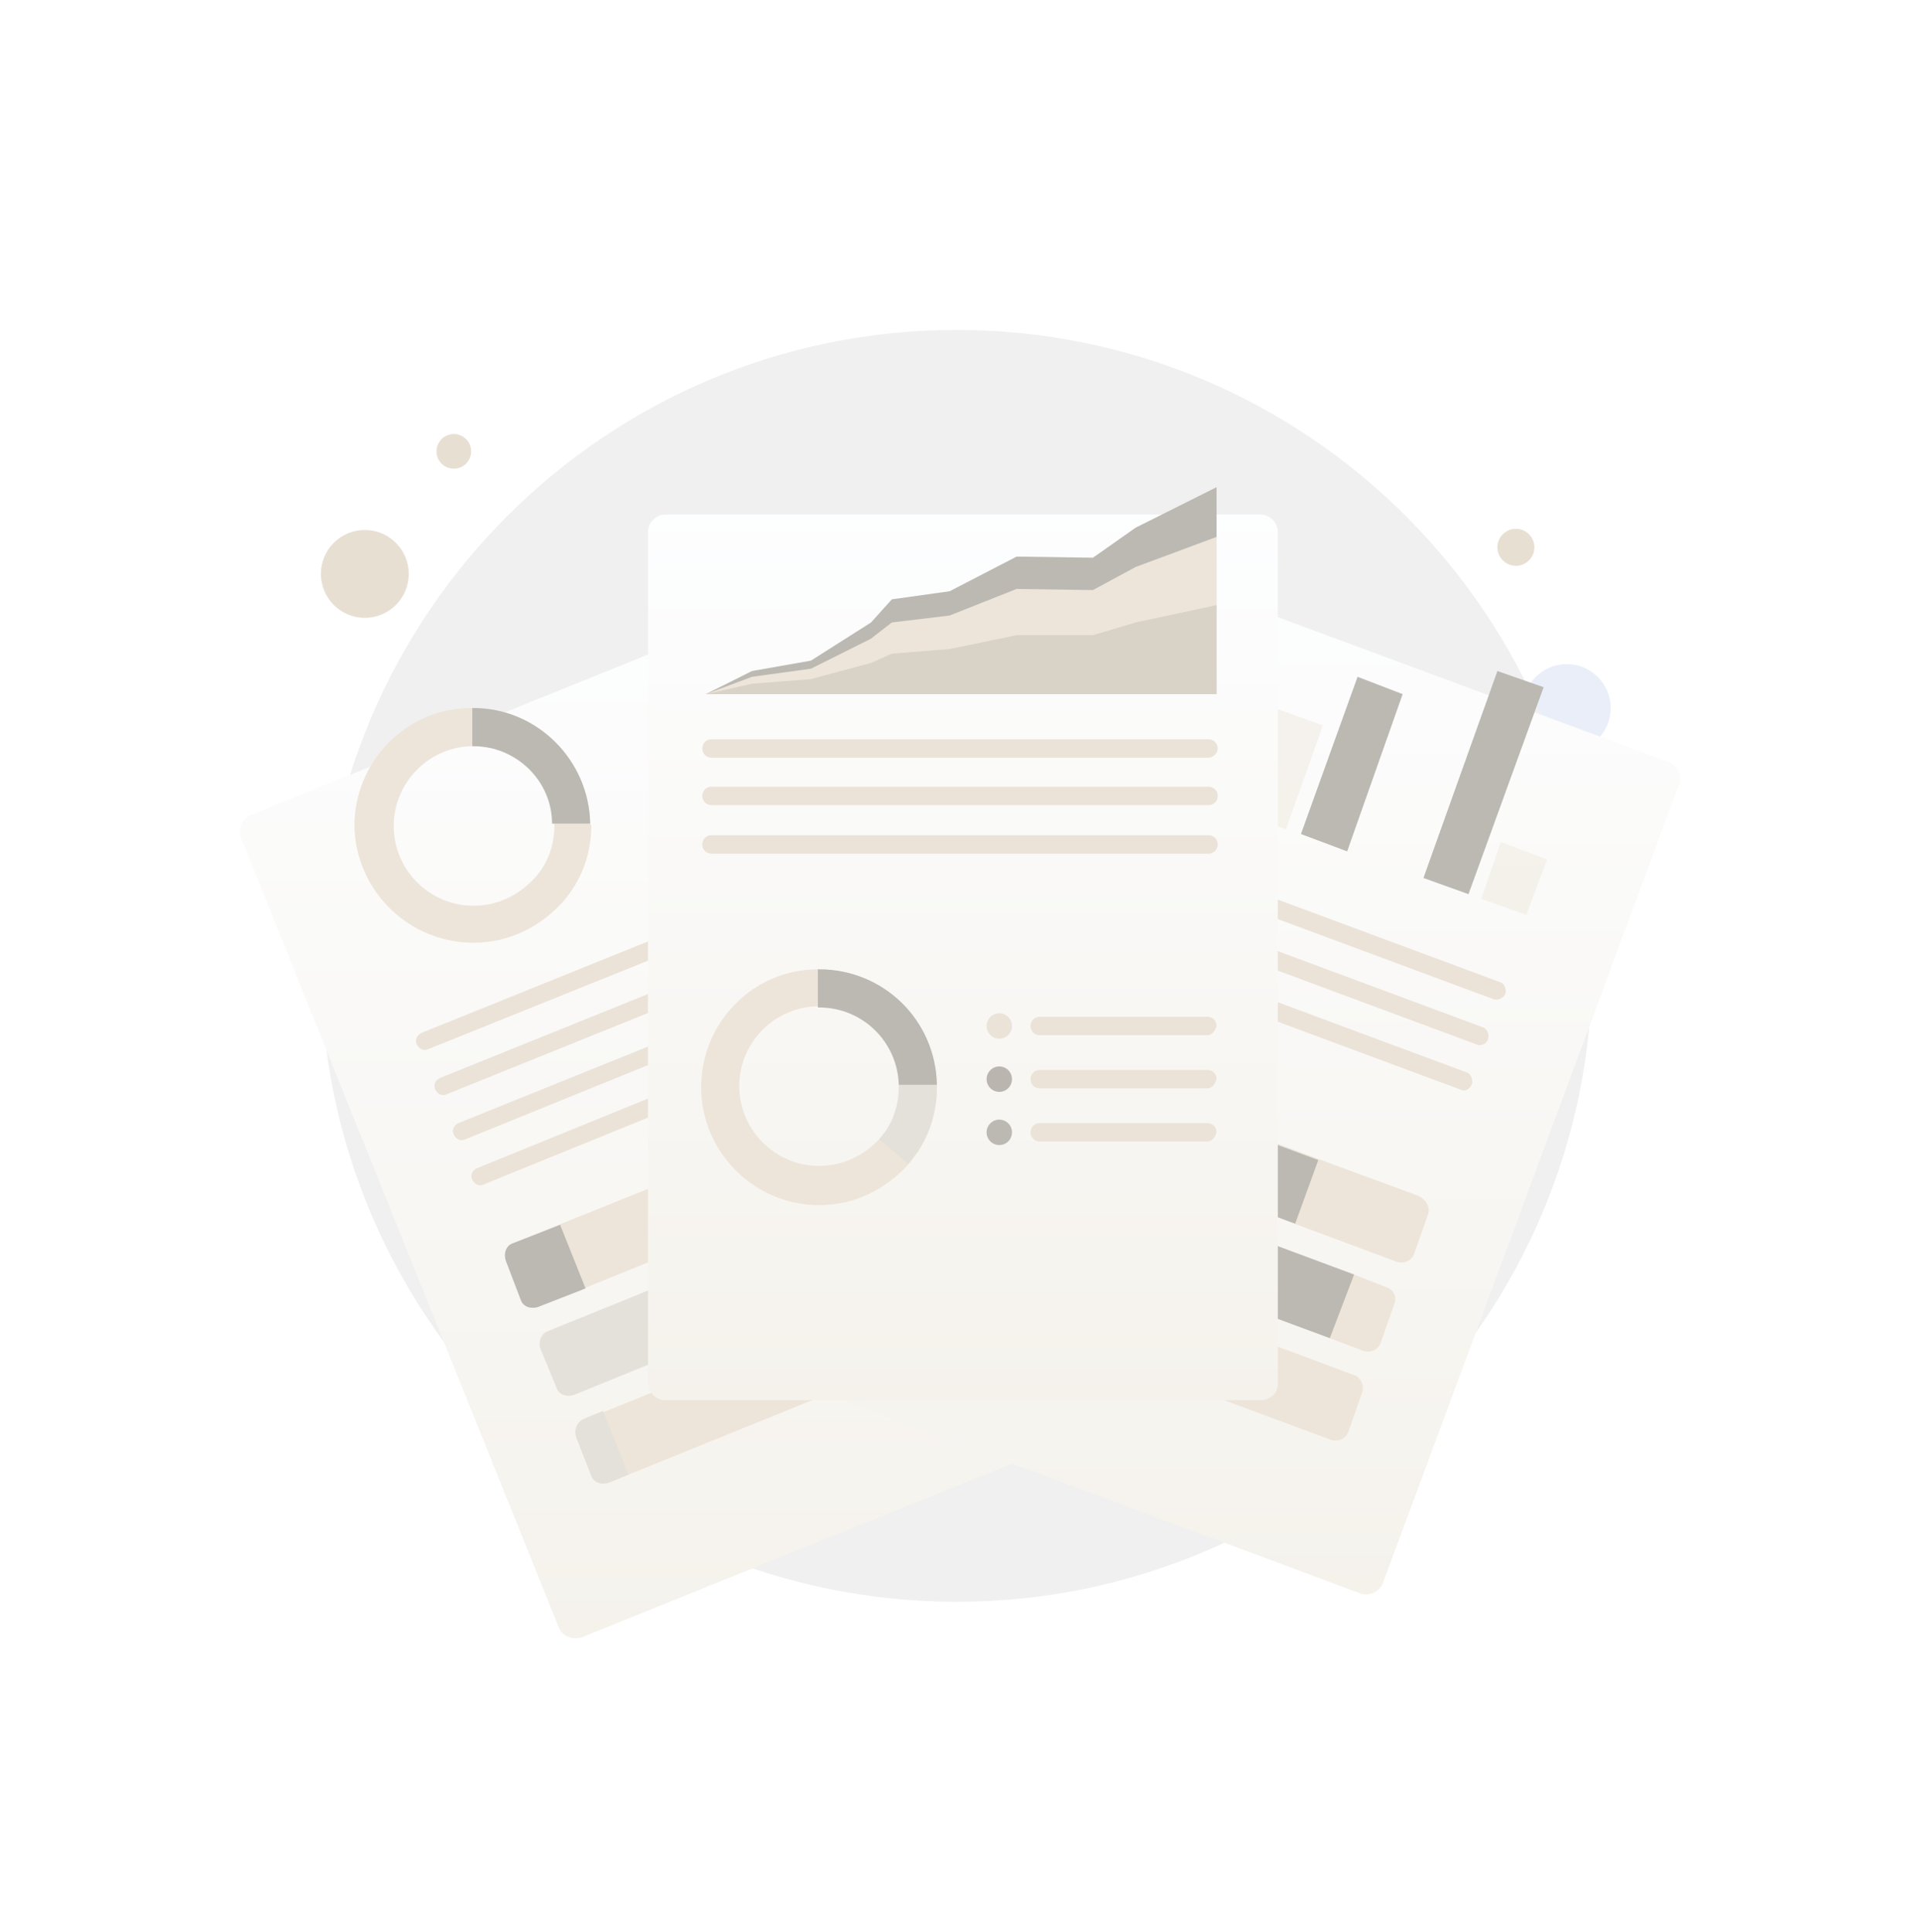 <svg xmlns="http://www.w3.org/2000/svg" width="160" height="161" fill="none" viewBox="0 0 160 161">
  <path fill="#E8DFD3" d="M30.402 51.495c2.021 0 3.66-1.639 3.66-3.662 0-2.022-1.639-3.662-3.66-3.662s-3.66 1.639-3.66 3.662c0 2.022 1.639 3.662 3.66 3.662Z"/>
  <path fill="#EAEEF9" d="M130.562 62.673c2.021 0 3.66-1.639 3.66-3.662 0-2.022-1.639-3.662-3.66-3.662s-3.66 1.639-3.66 3.662c0 2.022 1.639 3.662 3.66 3.662Z"/>
  <path fill="#E8DFD3" d="M37.818 39.064c.798 0 1.445-.647 1.445-1.445s-.647-1.446-1.445-1.446c-.798 0-1.445.647-1.445 1.446s.647 1.445 1.445 1.445ZM126.325 47.158c.851 0 1.541-.69 1.541-1.542s-.69-1.542-1.541-1.542-1.541.69-1.541 1.542.69 1.542 1.541 1.542Z"/>
  <path fill="#F0F0F0" d="M79.712 133.5c29.255 0 52.969-23.729 52.969-53 0-29.271-23.715-53-52.969-53-29.254 0-52.969 23.729-52.969 53 0 29.271 23.715 53 52.969 53Z"/>
  <g filter="url(#filter0_d_3533_6761)">
    <path fill="url(#paint0_linear_3533_6761)" d="m94.543 110.855-46.035 18.598c-.77.289-1.637-.097-1.926-.771L20.097 62.865c-.289-.771.096-1.638.77-1.927L66.903 42.34c.77-.289 1.637.096 1.926.771l26.485 65.72c.385.867 0 1.734-.77 2.024Z"/>
  </g>
  <path fill="#EBE3D8" d="M74.222 71.924 35.699 87.438c-.385.193-.77 0-.963-.386-.193-.385 0-.771.385-.964l38.427-15.514c.385-.193.77 0 .963.385.193.386 0 .771-.289.964ZM75.667 75.682 37.24 91.196c-.385.193-.77 0-.963-.386-.193-.385 0-.771.385-.964l38.427-15.515c.385-.193.77 0.0.963.386.193.386 0 .771-.385.964ZM77.208 79.344 38.781 94.955c-.385.193-.77 0-.963-.386-.193-.385 0-.771.385-.964l38.427-15.515c.385-.193.77 0 .963.386.193.289 0 .771-.385.867ZM54.768 92.835l-14.446 5.878c-.385.193-.77 0-.963-.385-.193-.386 0-.771.385-.964l14.446-5.878c.385-.193.77 0 .963.385.096.386 0 .771-.385.964Z"/>
  <path fill="#EDE5DA" d="m82.215 88.884 1.252 3.18c.193.578 0 1.253-.578 1.445L44.848 108.927c-.578.193-1.252 0-1.445-.578l-1.252-3.276c-.193-.578 0-1.253.578-1.446l38.042-15.322c.578-.193 1.156.096 1.445.578ZM85.201 96.207l1.252 3.18c.193.578 0 1.253-.578 1.446l-38.042 15.418c-.578.193-1.252 0-1.445-.578l-1.348-3.277c-.193-.578 0-1.252.578-1.445l38.042-15.322c.578-.193 1.252.096 1.541.578ZM88.09 103.531l1.252 3.18c.193.578 0 1.253-.578 1.445L50.723 123.575c-.578.192-1.252 0-1.445-.579l-1.252-3.18c-.193-.578 0-1.252.578-1.445l38.042-15.322c.578-.289 1.252 0 1.445.482Z"/>
  <path fill="#BCB9B3" d="m46.678 102.085 2.119 5.3-3.949 1.542c-.578.193-1.252 0-1.445-.578l-1.252-3.276c-.193-.578 0-1.253.578-1.446l3.949-1.542Z"/>
  <path fill="#E4E0DA" d="m45.715 110.951 11.557-4.722 2.119 5.3-11.557 4.722c-.578.193-1.252 0-1.445-.578l-1.348-3.277c-.193-.481.096-1.156.674-1.445ZM48.604 118.275l1.637-.675 2.119 5.3-1.637.675c-.578.192-1.252 0-1.445-.579l-1.252-3.18c-.193-.578 0-1.252.578-1.541Z"/>
  <path fill="#EDE5DA" d="M49.182 68.647c-.096-5.3-4.43-9.636-9.823-9.636h-.096c-5.393 0-9.727 4.433-9.727 9.829.096 5.396 4.526 9.733 9.92 9.733 2.986 0 5.586-1.349 7.416-3.373 1.541-1.734 2.408-3.951 2.408-6.456-.096 0-.096 0-.096-.096Zm-9.727 6.842c-3.66 0-6.645-2.987-6.645-6.649s2.986-6.649 6.645-6.649h.096c3.66 0 6.549 2.891 6.645 6.456v.193c0 1.638-.578 3.18-1.637 4.336-1.348 1.445-3.082 2.313-5.104 2.313Z"/>
  <path fill="#BCB9B3" d="M49.182 68.647h-3.178c0-3.566-2.986-6.456-6.549-6.456h-.096v-3.18h.096c5.297 0 9.631 4.336 9.727 9.636Z"/>
  <g filter="url(#filter1_d_3533_6761)">
    <path fill="url(#paint1_linear_3533_6761)" d="m113.323 125.791-46.517-17.346c-.77-.289-1.156-1.156-.867-1.927l24.655-66.394c.289-.771 1.156-1.156 1.926-.867l46.516 17.249c.771.289 1.156 1.156.867 1.927l-24.655 66.491c-.289.771-1.155 1.156-1.926.867Z"/>
  </g>
  <path fill="#EBE3D8" d="m107.159 69.129-3.756-1.445 3.082-8.576 3.756 1.349-3.082 8.673Z" opacity=".4"/>
  <path fill="#BCB9B3" d="m112.264 70.96-3.852-1.446 4.719-13.105 3.756 1.445-4.623 13.105ZM122.376 74.525l-3.756-1.349 6.164-17.249 3.852 1.349-6.26 17.249Z"/>
  <path fill="#EBE3D8" d="m127.192 76.26-3.756-1.349 1.637-4.722 3.852 1.445-1.733 4.625Z" opacity=".4"/>
  <path fill="#EBE3D8" d="M124.495 83.295 85.587 68.84c-.385-.096-.578-.578-.481-.964.096-.386.578-.578.963-.482l38.909 14.454c.385.096.577.578.481.964-.192.386-.578.578-.963.482ZM123.05 87.053 84.142 72.598c-.385-.096-.578-.578-.481-.964.096-.385.578-.578.963-.482l38.909 14.455c.385.096.578.578.481.964-.096.386-.578.675-.963.482ZM121.702 90.811 82.794 76.356c-.385-.096-.578-.578-.482-.964.096-.385.578-.578.963-.482l38.909 14.455c.385.096.577.578.481.964-.192.482-.578.674-.963.482Z"/>
  <path fill="#DDD" d="m96.084 85.607-14.639-5.396c-.385-.096-.578-.578-.481-.964.096-.386.578-.578.963-.482l14.639 5.396c.385.096.578.578.481.964-.193.385-.578.578-.963.482Z"/>
  <path fill="#EDE5DA" d="m119.005 101.218-1.155 3.277c-.193.578-.867.867-1.445.674l-8.282-3.084-30.241-11.274c-.578-.193-.867-.867-.674-1.445l1.156-3.276c.193-.578.867-.867 1.445-.674l30.048 11.178 8.379 3.084c.674.386.963.964.77 1.542ZM116.212 108.638l-1.155 3.277c-.193.578-.867.867-1.445.674l-2.793-1.06-35.634-13.202c-.578-.193-.867-.867-.674-1.446l1.156-3.276c.193-.578.867-.867 1.445-.675l35.731 13.298 2.696 1.06c.578.193.867.771.674 1.349ZM113.516 116.058l-1.156 3.277c-.193.578-.867.867-1.445.674l-14.253-5.3-24.173-8.962c-.578-.192-.867-.867-.674-1.445l1.156-3.277c.193-.578.867-.867 1.445-.674l24.751 9.154 13.675 5.108c.578.192.867.867.675 1.445Z"/>
  <path fill="#BCB9B3" d="m74.415 100.351 24.751 9.154-2.504 5.108-24.173-8.962c-.578-.193-.867-.867-.674-1.446l1.156-3.276c.193-.482.867-.771 1.445-.578ZM77.208 89.462l1.156-3.276c.193-.578.867-.867 1.445-.675l30.048 11.178-1.926 5.3-30.048-11.178c-.578-.193-.867-.771-.674-1.349ZM112.842 106.229l-2.023 5.3-35.634-13.202c-.578-.193-.867-.867-.674-1.446l1.156-3.276c.193-.578.867-.867 1.445-.675l35.731 13.298Z"/>
  <path fill="#DDD" d="m87.031 88.209-1.926 5.3-7.223-2.698c-.578-.193-.867-.867-.674-1.445l1.156-3.276c.193-.578.867-.867 1.445-.674l7.223 2.795ZM77.111 92.931l7.223 2.698-1.926 5.3-7.223-2.698c-.578-.193-.867-.867-.674-1.445l1.156-3.276c.289-.482.867-.771 1.445-.578ZM74.415 100.351l7.223 2.698-1.926 5.3-7.223-2.698c-.578-.193-.867-.867-.674-1.446l1.156-3.276c.193-.482.867-.771 1.445-.578Z"/>
  <g filter="url(#filter2_d_3533_6761)">
    <path fill="url(#paint2_linear_3533_6761)" d="M105.041 109.698H55.442c-.77 0-1.445-.674-1.445-1.445V37.329c0-.771.674-1.445 1.445-1.445h49.599c.77 0 1.444.674 1.444 1.445v70.827c.097.868-.577 1.542-1.444 1.542Z"/>
  </g>
  <path fill="#EBE3D8" d="M100.707 63.154H59.294c-.385 0-.77-.289-.77-.77 0-.385.289-.77.77-.77h41.413c.385 0 .77.289.77.77 0 .385-.385.77-.77.77ZM100.707 67.105H59.294c-.385 0-.77-.289-.77-.77 0-.385.289-.77.77-.77h41.413c.385 0 .77.289.77.77 0 .482-.385.77-.77.77ZM100.707 71.152H59.294c-.385 0-.77-.289-.77-.77 0-.385.289-.77.77-.77h41.413c.385 0 .77.289.77.77 0 .481-.385.77-.77.77ZM100.611 86.281H86.646c-.385 0-.77-.289-.77-.77 0-.385.289-.77.77-.77h13.965c.385 0 .77.289.77.77-.096.385-.385.77-.77.77Z"/>
  <path fill="#EDE5DA" d="M78.075 90.425c-.096-5.3-4.43-9.636-9.823-9.636h-.096c-5.393 0-9.727 4.433-9.727 9.829 0 5.396 4.43 9.829 9.823 9.829 2.986 0 5.586-1.349 7.416-3.372 1.541-1.735 2.408-3.951 2.408-6.456v-.193Zm-9.823 6.745c-3.66 0-6.645-2.987-6.645-6.649 0-3.662 2.986-6.649 6.645-6.649h.096c3.66 0 6.549 2.891 6.645 6.456v.193c0 1.638-.578 3.18-1.637 4.336-1.348 1.446-3.082 2.313-5.104 2.313Z"/>
  <path fill="#BCB9B3" d="M78.075 90.425h-3.178c-.096-3.566-2.986-6.456-6.645-6.456h-.096v-3.18h.096c5.393 0 9.727 4.24 9.823 9.636Z"/>
  <path fill="#E4E0DA" d="M78.075 90.522c0 2.506-.867 4.722-2.408 6.456l-2.408-2.024c1.059-1.156 1.637-2.698 1.637-4.336v-.193h3.178v.096Z"/>
  <path fill="#EBE3D8" d="M83.275 86.571c.585 0 1.059-.474 1.059-1.06 0-.585-.474-1.06-1.059-1.06s-1.059.475-1.059 1.06c0 .586.474 1.06 1.059 1.06ZM100.611 90.714H86.646c-.385 0-.77-.289-.77-.77 0-.385.289-.77.77-.77h13.965c.385 0 .77.289.77.77-.096.385-.385.77-.77.77Z"/>
  <path fill="#BAB6AF" d="M83.275 91.004c.585 0 1.059-.475 1.059-1.06 0-.586-.474-1.06-1.059-1.06s-1.059.474-1.059 1.06c0 .585.474 1.06 1.059 1.06Z"/>
  <path fill="#EBE3D8" d="M100.611 95.146H86.646c-.385 0-.77-.289-.77-.77 0-.385.289-.77.77-.77h13.965c.385 0 .77.289.77.77-.096.385-.385.77-.77.77Z"/>
  <path fill="#BCB9B3" d="M83.275 95.436c.585 0 1.059-.474 1.059-1.06 0-.585-.474-1.06-1.059-1.06s-1.059.475-1.059 1.06c0 .586.474 1.06 1.059 1.06ZM58.812 57.855h42.569V40.605l-6.742 3.373-3.563 2.506-6.356-.096-5.586 2.891-4.815.675-1.734 1.927-5.008 3.18-4.912.867-3.852 1.927Z"/>
  <path fill="#EDE5DA" d="M58.812 57.855h42.569V44.749l-6.742 2.506-3.563 1.927-6.356-.096-5.586 2.216-4.815.578-1.734 1.349-5.008 2.506-4.912.674-3.852 1.446Z"/>
  <path fill="#D9D2C7" d="M58.812 57.855h42.569v-7.42L94.639 51.88l-3.563 1.06h-6.356l-5.586 1.156-4.815.385-1.734.771-5.008 1.349-4.912.386-3.852.867Z"/>
  <defs>
    <linearGradient id="paint0_linear_3533_6761" x1="57.708" x2="57.708" y1="40.223" y2="130.491" gradientUnits="userSpaceOnUse">
      <stop stop-color="#FDFEFF"/>
      <stop offset=".996" stop-color="#F5F2EC"/>
    </linearGradient>
    <linearGradient id="paint1_linear_3533_6761" x1="102.898" x2="102.898" y1="37.154" y2="126.822" gradientUnits="userSpaceOnUse">
      <stop stop-color="#FDFEFF"/>
      <stop offset=".996" stop-color="#F5F2EC"/>
    </linearGradient>
    <linearGradient id="paint2_linear_3533_6761" x1="80.229" x2="80.229" y1="34.176" y2="110.494" gradientUnits="userSpaceOnUse">
      <stop stop-color="#FDFEFF"/>
      <stop offset=".996" stop-color="#F5F2EC"/>
    </linearGradient>
    <filter id="filter0_d_3533_6761" width="107.465" height="119.307" x="4" y="33.243" color-interpolation-filters="sRGB" filterUnits="userSpaceOnUse">
      <feFlood flood-opacity="0" result="BackgroundImageFix"/>
      <feColorMatrix in="SourceAlpha" result="hardAlpha" values="0 0 0 0 0 0 0 0 0 0 0 0 0 0 0 0 0 0 127 0"/>
      <feOffset dy="7"/>
      <feGaussianBlur stdDeviation="8"/>
      <feColorMatrix values="0 0 0 0 0.576 0 0 0 0 0.502 0 0 0 0 0.396 0 0 0 0.37 0"/>
      <feBlend in2="BackgroundImageFix" result="effect1_dropShadow_3533_6761"/>
      <feBlend in="SourceGraphic" in2="effect1_dropShadow_3533_6761" result="shape"/>
    </filter>
    <filter id="filter1_d_3533_6761" width="106.156" height="118.727" x="49.844" y="30.16" color-interpolation-filters="sRGB" filterUnits="userSpaceOnUse">
      <feFlood flood-opacity="0" result="BackgroundImageFix"/>
      <feColorMatrix in="SourceAlpha" result="hardAlpha" values="0 0 0 0 0 0 0 0 0 0 0 0 0 0 0 0 0 0 127 0"/>
      <feOffset dy="7"/>
      <feGaussianBlur stdDeviation="8"/>
      <feColorMatrix values="0 0 0 0 0.576 0 0 0 0 0.502 0 0 0 0 0.396 0 0 0 0.37 0"/>
      <feBlend in2="BackgroundImageFix" result="effect1_dropShadow_3533_6761"/>
      <feBlend in="SourceGraphic" in2="effect1_dropShadow_3533_6761" result="shape"/>
    </filter>
    <filter id="filter2_d_3533_6761" width="96.497" height="117.815" x="31.998" y="20.884" color-interpolation-filters="sRGB" filterUnits="userSpaceOnUse">
      <feFlood flood-opacity="0" result="BackgroundImageFix"/>
      <feColorMatrix in="SourceAlpha" result="hardAlpha" values="0 0 0 0 0 0 0 0 0 0 0 0 0 0 0 0 0 0 127 0"/>
      <feOffset dy="7"/>
      <feGaussianBlur stdDeviation="11"/>
      <feColorMatrix values="0 0 0 0 0.576 0 0 0 0 0.502 0 0 0 0 0.396 0 0 0 0.37 0"/>
      <feBlend in2="BackgroundImageFix" result="effect1_dropShadow_3533_6761"/>
      <feBlend in="SourceGraphic" in2="effect1_dropShadow_3533_6761" result="shape"/>
    </filter>
  </defs>
</svg>